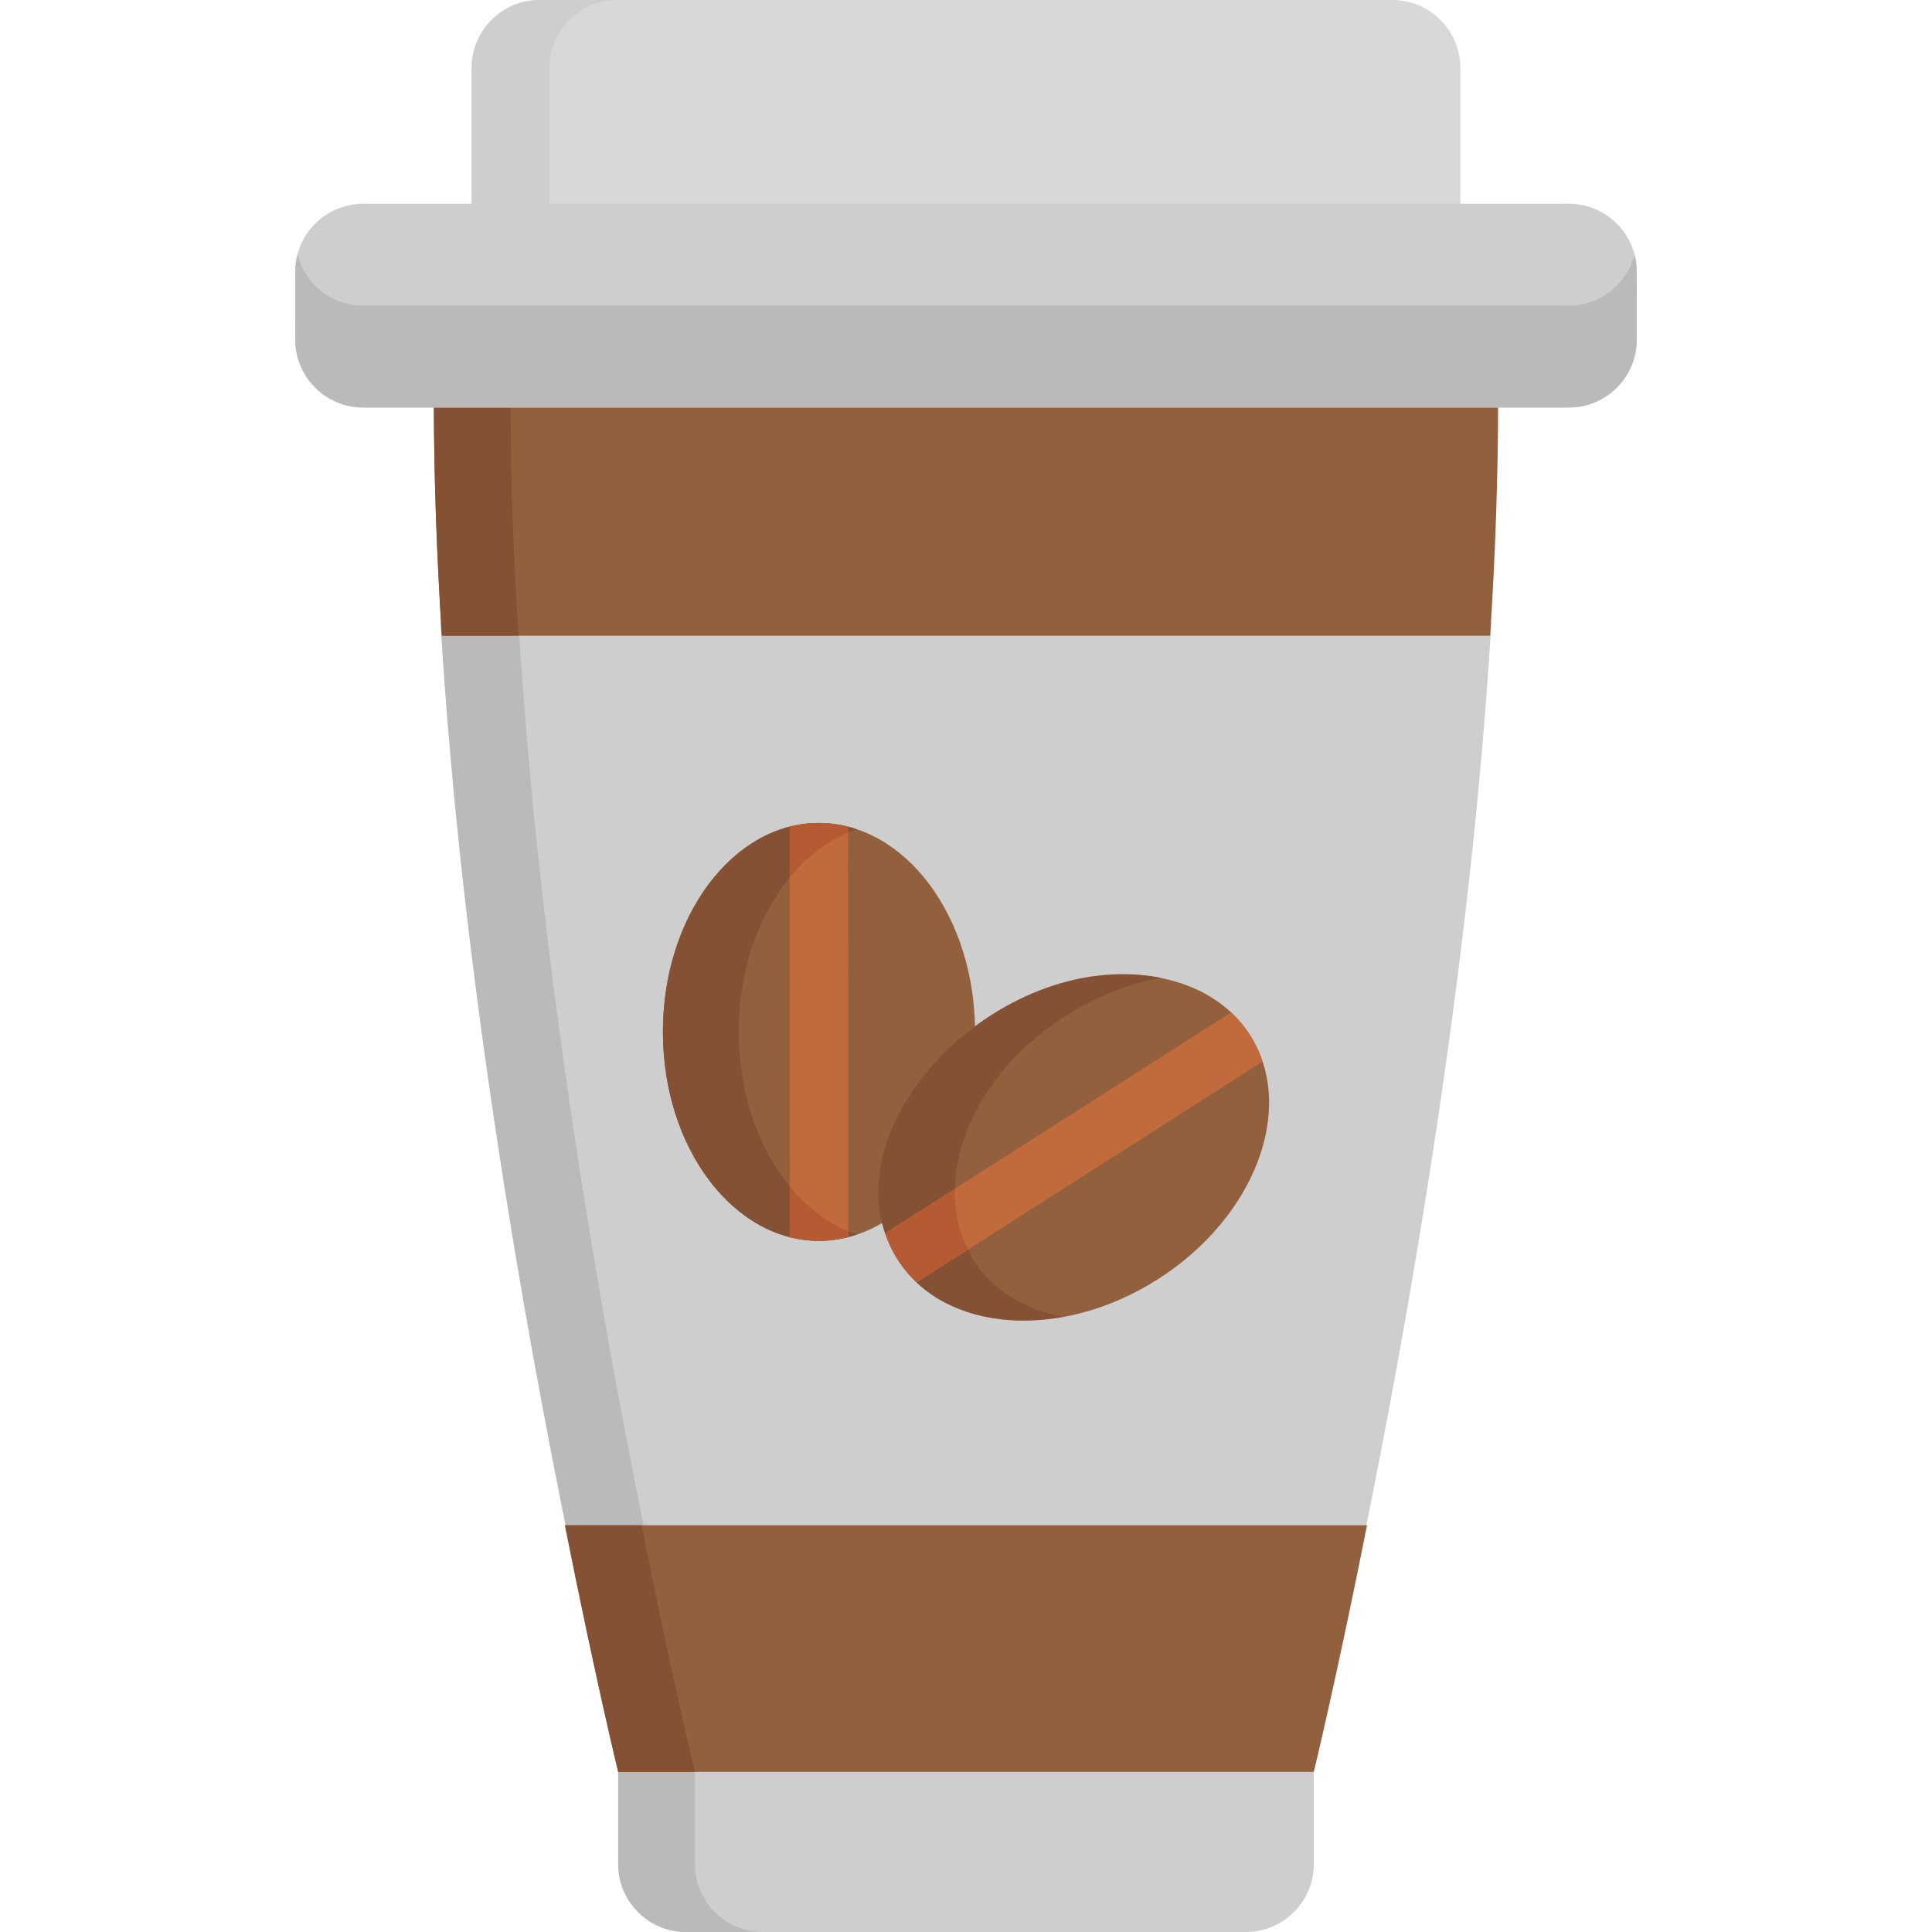 <?xml version="1.0" encoding="iso-8859-1"?>
<!-- Generator: Adobe Illustrator 19.0.0, SVG Export Plug-In . SVG Version: 6.00 Build 0)  -->
<svg xmlns="http://www.w3.org/2000/svg" xmlns:xlink="http://www.w3.org/1999/xlink" version="1.1" id="Capa_1" x="0px" y="0px" viewBox="0 0 512 512" style="enable-background:new 0 0 512 512;" xml:space="preserve">
<path style="fill:#CECECE;" d="M150.873,409h210.252c11.963-58.387,28.669-152.368,34.105-244H116.77  C122.206,256.631,138.911,350.613,150.873,409z"/>
<path style="fill:#BABABA;" d="M116.77,165c5.436,91.631,22.141,185.613,34.103,244h20.648  c-11.962-58.387-28.667-152.368-34.103-244H116.77z"/>
<path style="fill:#93603E;" d="M394.906,168.473c1.346-21.137,2.115-42.139,2.115-62.533c-12.328,0-269.616,0-282.043,0  c0,20.394,0.77,41.396,2.115,62.533H394.906z"/>
<path style="fill:#845135;" d="M114.978,105.94c0,20.394,0.77,41.396,2.115,62.533h20.324c-1.346-21.137-2.115-42.139-2.115-62.533  H114.978z"/>
<path style="fill:#D8D8D8;" d="M368.998,0H142.999C133.059,0,125,8.059,125,18v38.061h261.998V18C386.998,8.059,378.939,0,368.998,0  z"/>
<g>
	<path style="fill:#CECECE;" d="M163.604,0h-20.605C133.059,0,125,8.059,125,18v38.061h20.605V18C145.605,8.059,153.664,0,163.604,0   z"/>
	<path style="fill:#CECECE;" d="M433.749,90c0,9.941-8.06,18-18,18H96.251c-9.942,0-18-8.059-18-18V72c0-9.94,8.058-18,18-18   h319.498c9.94,0,18,8.06,18,18V90z"/>
</g>
<path style="fill:#BABABA;" d="M415.749,81H96.251c-8.385,0-15.409-5.741-17.41-13.5c-0.763,2.956-0.59,2.716-0.59,22.5  c0,9.941,8.058,18,18,18h319.498c9.94,0,18-8.059,18-18c0-19.8,0.174-19.54-0.59-22.5C431.158,75.26,424.132,81,415.749,81z"/>
<path style="fill:#CECECE;" d="M163.823,467.499V494c0,9.941,8.06,18,18,18c17.948,0,132.572,0,148.352,0  c9.941,0,17.999-8.059,17.999-18v-26.501C346.509,467.499,165.477,467.499,163.823,467.499z"/>
<path style="fill:#BABABA;" d="M184.147,494v-26.501c-7.596,0-12.72,0-20.324,0V494c0,9.941,8.06,18,18,18  c7.604,0,12.728,0,20.324,0C192.207,512,184.147,503.941,184.147,494z"/>
<path style="fill:#93603E;" d="M149.719,404.208c7.944,39.986,14.104,65.352,14.104,65.352H256h92.175  c0,0,6.16-25.366,14.104-65.352H149.719z"/>
<path style="fill:#845135;" d="M149.719,404.208c7.944,39.986,14.104,65.352,14.104,65.352h20.324c0,0-6.16-25.366-14.104-65.352  H149.719z"/>
<ellipse transform="matrix(-3.700000e-004 -1 1 -3.700000e-004 -56.351 490.611)" style="fill:#93603E;" cx="217.039" cy="273.471" rx="55.35" ry="41.36"/>
<path style="fill:#845135;" d="M195.773,273.483c-0.011-25.938,13.314-47.707,31.303-53.717  c-26.339-8.798-51.408,18.003-51.392,53.717c0.013,35.729,25.107,62.472,51.409,53.686  C209.111,321.162,195.783,299.412,195.773,273.483z"/>
<path style="fill:#C16B3D;" d="M209.292,219.096l0.042,108.749c5.15,1.301,10.284,1.305,15.454-0.006l-0.042-108.75  C219.586,217.787,214.451,217.788,209.292,219.096z"/>
<g>
	<path style="fill:#B55B33;" d="M209.292,219.096l0.005,13.43c4.39-5.347,9.646-9.436,15.45-11.87l-0.001-1.565   C219.778,217.831,214.543,217.763,209.292,219.096z"/>
	<path style="fill:#B55B33;" d="M224.788,327.84l-0.001-1.549c-5.806-2.429-11.065-6.515-15.459-11.858l0.005,13.413   C214.415,329.129,219.572,329.162,224.788,327.84z"/>
</g>
<ellipse transform="matrix(0.843 -0.538 0.538 0.843 -118.902 200.923)" style="fill:#93603E;" cx="284.616" cy="304.072" rx="55.351" ry="41.361"/>
<path style="fill:#845135;" d="M282.447,269.202c8.17-5.216,16.851-8.543,25.289-10.05c-43.761-8.672-90.93,41.567-69.783,74.695  c8.393,13.147,25.445,18.369,43.621,15.123C243.219,341.37,243.615,293.992,282.447,269.202z"/>
<path style="fill:#C16B3D;" d="M326.284,268.288l-91.663,58.518c1.674,5.048,4.438,9.38,8.315,13.026l91.663-58.518  C332.927,276.268,330.162,271.934,326.284,268.288z"/>
<path style="fill:#B55B33;" d="M242.947,339.825l13.579-8.669c-2.512-4.95-3.642-10.423-3.506-16.096l-18.399,11.746  C236.293,331.85,239.042,336.149,242.947,339.825z"/>
<g>
</g>
<g>
</g>
<g>
</g>
<g>
</g>
<g>
</g>
<g>
</g>
<g>
</g>
<g>
</g>
<g>
</g>
<g>
</g>
<g>
</g>
<g>
</g>
<g>
</g>
<g>
</g>
<g>
</g>
</svg>
